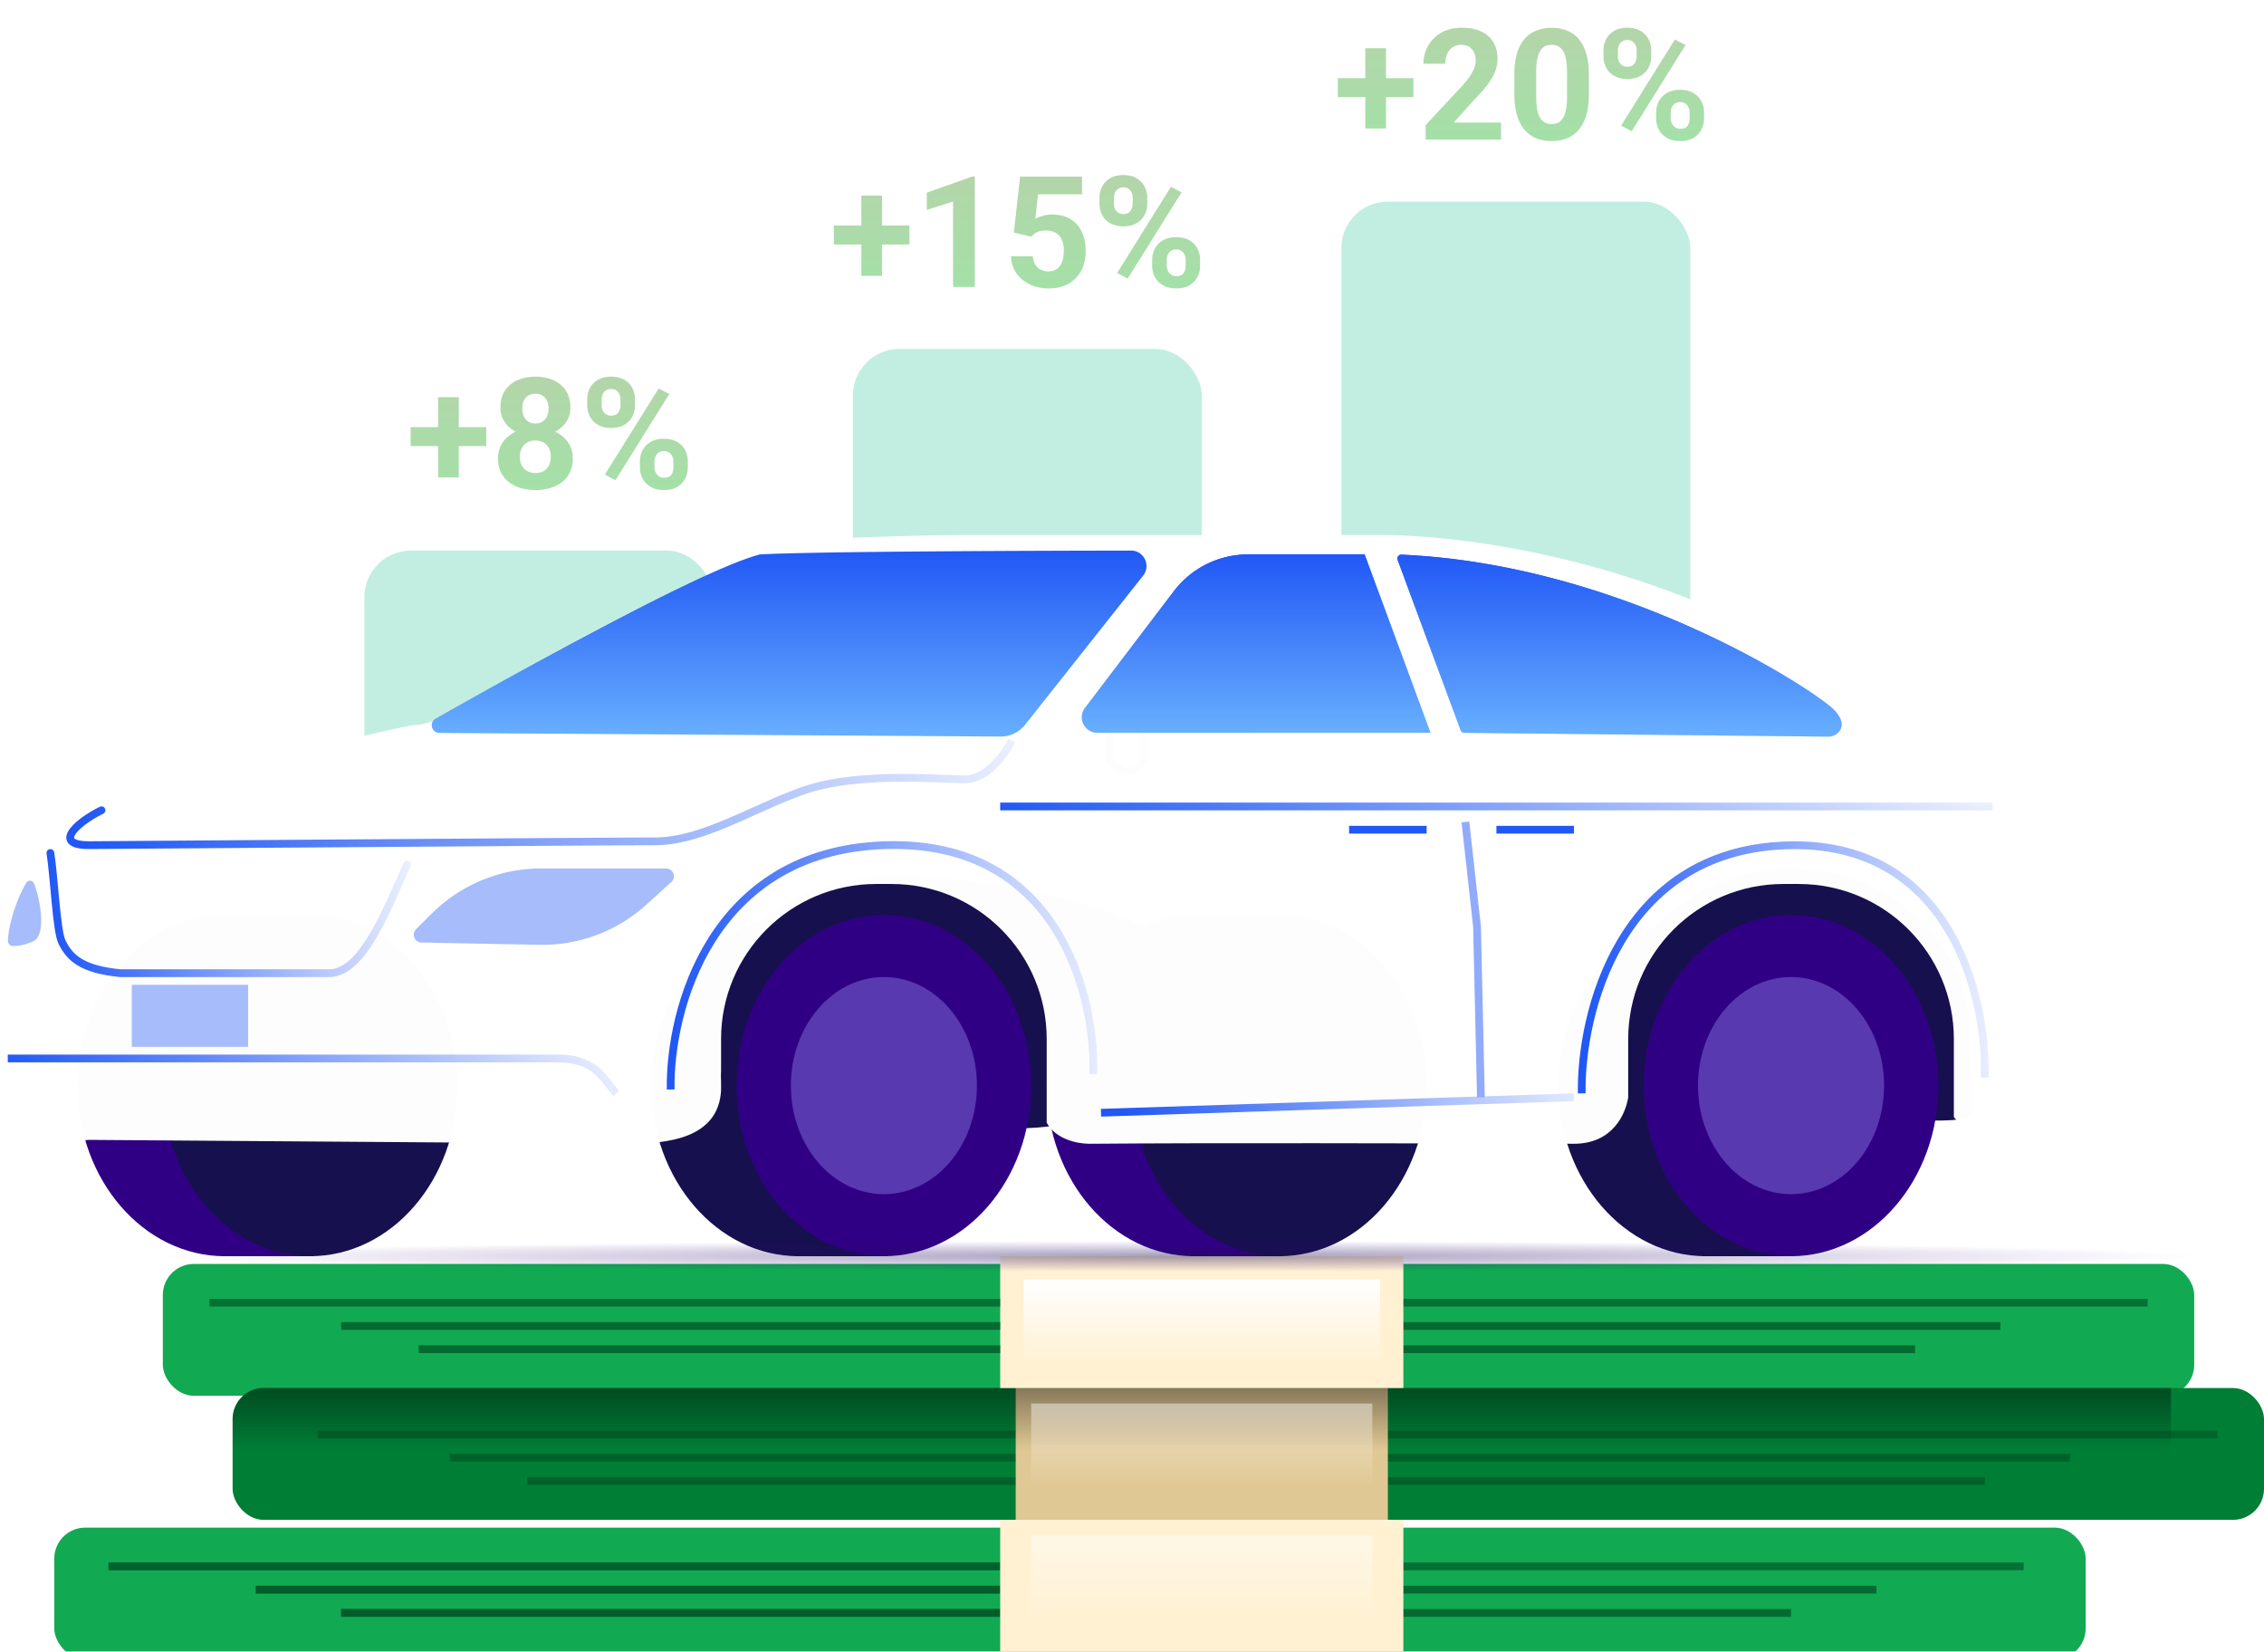 <svg width="292" height="213" fill="none" xmlns="http://www.w3.org/2000/svg"><path d="M143 97.5c0 .723 1.09 1.501 1.791 1.89a.815.815 0 00.445.103c1.297-.084 1.968-.846 2.203-1.343a.726.726 0 00.061-.312V95.5c0-.552.445-1 .998-1H160c.672 0 1.625-.47 2.21-.818a.8.8 0 00.377-.513c.174-.794.413-2.623.413-5.669 0-3.465-1.544-4.12-2.403-4.016a1.605 1.605 0 01-.195.016H152c-4.719 0-7.569 4.51-8.456 6.88a.928.928 0 00-.055.249c-.17 2.046-.489 6.088-.489 6.871z" stroke="#000"/><rect opacity=".24" x="110" y="45" width="45" height="97" rx="6" fill="#00BA82"/><rect opacity=".24" x="173" y="26" width="45" height="116" rx="6" fill="#00BA82"/><rect opacity=".24" x="47" y="71" width="45" height="71" rx="6" fill="#00BA82"/><path d="M254 133.5c0 11.874 3.703 11-9 11s-37 .874-37-11 10.297-21.5 23-21.5 23 9.626 23 21.5zm-99.5-6c0 9.941-10.297 18-23 18S92 140.941 92 131c0-9.941 10.297-18 23-18s39.5 4.559 39.5 14.5z" fill="#17104E"/><ellipse cx="220" cy="140" rx="19" ry="22" fill="#17104E"/><path d="M231.5 162h-12l-2-44h14v44z" fill="#17104E"/><ellipse cx="231" cy="140" rx="19" ry="22" fill="#300084"/><ellipse opacity=".4" cx="231" cy="140" rx="12" ry="14" fill="#938FF4"/><ellipse cx="103" cy="140" rx="19" ry="22" fill="#17104E"/><path d="M114.5 162h-12l-2-44h14v44z" fill="#17104E"/><ellipse cx="114" cy="140" rx="19" ry="22" fill="#300084"/><ellipse opacity=".4" cx="114" cy="140" rx="12" ry="14" fill="#938FF4"/><ellipse cx="154" cy="140" rx="19" ry="22" fill="#300084"/><path d="M165.5 162h-12l-2-44h14v44z" fill="#300084"/><ellipse cx="165" cy="140" rx="19" ry="22" fill="#17104E"/><ellipse cx="29" cy="140" rx="19" ry="22" fill="#300084"/><path d="M40.5 162h-12l-2-44h14v44z" fill="#300084"/><ellipse cx="40" cy="140" rx="19" ry="22" fill="#17104E"/><path opacity=".99" fill-rule="evenodd" clip-rule="evenodd" d="M93 140.651c-.369 6.136-6.808 6.849-12 6.849l-69.5-.5c-3.667.333-11-.4-11-6s.333-16.333.5-21c1.167-4.833 5.5-14.429 14.5-17 10.5-3 36.5-9.5 38-9.5 1.2 0 2.833-.667 3.5-1 12.333-7.5 39.4-22.6 49-23 9.6-.4 15.667-.5 17.5-.5h54c14.333-.167 48.8 5.3 72 28.5 2.333.167 7.3 1.6 8.5 6 1.2 4.4.5 25.167 0 35-.333 2.167-1.6 6.5-4 6.5-.99 0-1.617-.397-2-.945V134c0-11.046-8.954-20-20-20h-2c-11.046 0-20 8.954-20 20v7.5c-.333 2.167-2 6-7 6-.856 0-3.014-.006-6.076-.015-12.736-.037-41.106-.119-56.424.015-1.608 0-4.354-.606-5.5-2.717V134c0-11.046-8.954-20-20-20h-2c-11.046 0-20 8.954-20 20v4.063c-.029.434-.03.913 0 1.437v1.151z" fill="#fff"/><ellipse cx="196" cy="87.5" rx="3" ry="2.5" fill="#D9D9D9"/><path d="M103.501 102l.168.471-.168-.471zm-91.907 6.992l.003.5-.003-.5zm1.719-4.05a.5.5 0 00-.438-.899l.438.899zm116.741-9.666a12.23 12.23 0 01-2.168 2.995c-1.011 1.007-2.182 1.729-3.385 1.729v1c1.597 0 3.01-.944 4.09-2.02a13.232 13.232 0 002.357-3.256l-.894-.448zM124.501 100c-.863 0-2.158-.062-3.756-.117a107.64 107.64 0 00-5.439-.07c-3.951.062-8.394.438-11.973 1.716l.336.942c3.421-1.222 7.728-1.596 11.652-1.659 1.957-.031 3.807.016 5.389.071 1.574.054 2.905.117 3.791.117v-1zm-21.168 1.529c-3.262 1.165-6.573 2.816-9.713 4.13-3.178 1.331-6.225 2.341-9.119 2.341v1c3.106 0 6.309-1.079 9.506-2.418 3.235-1.355 6.424-2.954 9.662-4.111l-.336-.942zM84.501 108c-4.802 0-49.746.325-72.91.492l.006 1c23.17-.167 68.106-.492 72.904-.492v-1zm-72.91.492c-.604.004-1.058-.038-1.39-.11-.336-.073-.506-.168-.582-.237-.057-.051-.067-.088-.064-.139.004-.078.044-.214.173-.412.257-.395.76-.871 1.419-1.354a14.52 14.52 0 012.166-1.298l-.438-.899c-.798.389-1.617.876-2.319 1.39-.693.508-1.31 1.069-1.666 1.615-.178.273-.318.583-.334.909a1.15 1.15 0 00.393.931c.259.233.62.38 1.04.472.428.092.962.137 1.608.132l-.007-1z" fill="url(#paint0_linear_1749_25669)"/><path d="M188.381 94.177l-8.123-21.978a.498.498 0 01.488-.67c28.682 1.253 53.275 17.493 55.754 19.971 2 2 .667 3.333-.5 3.5l-47.156-.496a.5.5 0 01-.463-.327z" fill="url(#paint1_linear_1749_25669)"/><path d="M188.381 94.177l-8.123-21.978a.498.498 0 01.488-.67c28.682 1.253 53.275 17.493 55.754 19.971 2 2 .667 3.333-.5 3.5l-47.156-.496a.5.5 0 01-.463-.327z" fill="url(#paint2_linear_1749_25669)"/><path d="M184.5 94.5l-8.5-23h-15.052a12 12 0 00-9.55 4.734l-11.455 15.055c-1.002 1.317-.063 3.211 1.592 3.211H184.5z" fill="url(#paint3_linear_1749_25669)"/><path d="M184.5 94.5l-8.5-23h-15.052a12 12 0 00-9.55 4.734l-11.455 15.055c-1.002 1.317-.063 3.211 1.592 3.211H184.5z" fill="url(#paint4_linear_1749_25669)"/><path d="M145.872 71.003c-10.984.015-40.582.092-47.872.497-7.762 2.043-32.878 16.1-41.81 21.177-.887.503-.526 1.84.494 1.847l72.365.463a4 4 0 003.162-1.517l15.223-19.229c1.038-1.31.11-3.24-1.562-3.238z" fill="url(#paint5_linear_1749_25669)"/><path fill="#A6BCFB" d="M17 127h15v8H17z"/><path opacity=".4" d="M69.543 121.844l-15.195-.298c-.88-.017-1.31-1.084-.687-1.707l1.981-1.981A20 20 0 0169.784 112h16.13c.913 0 1.348 1.125.672 1.74l-3.197 2.907a20.004 20.004 0 01-13.846 5.197z" fill="#2158F5"/><path d="M257 104H129" stroke="url(#paint6_linear_1749_25669)"/><path d="M141 138.5c.333-10.167-4.6-30.3-27-29.5-22.4.8-27.667 21.333-27.5 31.5" stroke="url(#paint7_linear_1749_25669)"/><path d="M255.985 138.97c.318-10.321-4.387-30.759-25.752-29.946-21.365.812-26.388 21.656-26.229 31.976" stroke="url(#paint8_linear_1749_25669)"/><path d="M203 141.5l-61 2" stroke="url(#paint9_linear_1749_25669)"/><path d="M189 106l1.5 13.5.5 22" stroke="#90ABFA"/><path d="M184 107h-10m29 0h-10" stroke="#2158F5"/><path d="M52.5 111.5c-2.167 4.667-5.5 14-10 14h-27c-5-.5-6.5-2-7.5-4-.716-1.431-1-8.333-1.5-11.5" stroke="url(#paint10_linear_1749_25669)" stroke-linecap="round"/><path d="M79.5 141c-1.5-1.5-2.5-4.5-7.5-4.5H1" stroke="url(#paint11_linear_1749_25669)"/><path d="M4.306 121.382c1.54-.689 1.09-4.689.136-7.333-.205-.568-.805-.656-1.106-.133-.86 1.493-2.135 4.518-2.315 7.312-.025.393.218.749.612.768.588.028 1.5-.089 2.673-.614z" fill="#A6BCFB"/><path opacity=".4" d="M62.709 55.08v2.451h-9.746v-2.45h9.746zm-3.535-3.857v10.351h-2.666V51.223h2.666zm14.697 7.88c0 .892-.208 1.644-.625 2.256-.417.606-.99 1.065-1.719 1.377-.722.306-1.543.46-2.46.46-.919 0-1.742-.154-2.471-.46-.73-.312-1.306-.771-1.729-1.377-.423-.612-.635-1.364-.635-2.256 0-.598.12-1.139.362-1.62.24-.489.576-.905 1.006-1.25a4.587 4.587 0 011.533-.801 6.21 6.21 0 011.914-.284c.924 0 1.751.163 2.48.489.73.325 1.302.784 1.72 1.377.416.592.624 1.289.624 2.09zm-2.832-.185c0-.436-.085-.81-.254-1.123a1.715 1.715 0 00-.693-.733 2.092 2.092 0 00-1.045-.253 2.08 2.08 0 00-1.045.254c-.3.169-.534.413-.703.732-.163.312-.244.687-.244 1.123 0 .43.081.8.244 1.113.17.313.403.554.703.723.306.163.66.244 1.064.244s.752-.081 1.045-.244c.3-.17.528-.41.684-.723.163-.312.244-.683.244-1.113zm2.53-6.367c0 .722-.193 1.364-.577 1.924-.384.553-.918.986-1.601 1.298-.678.313-1.452.47-2.325.47-.879 0-1.66-.157-2.343-.47-.684-.312-1.218-.745-1.602-1.298-.384-.56-.576-1.202-.576-1.924 0-.86.192-1.582.576-2.168a3.693 3.693 0 011.602-1.348c.683-.306 1.458-.459 2.324-.459.879 0 1.657.153 2.334.46a3.62 3.62 0 011.601 1.347c.391.586.586 1.308.586 2.168zm-2.813.127c0-.384-.069-.716-.205-.996a1.534 1.534 0 00-.586-.664c-.248-.157-.553-.235-.918-.235-.352 0-.654.075-.908.225-.248.15-.44.368-.576.654-.13.28-.196.619-.196 1.016 0 .384.065.722.195 1.015.137.287.332.511.586.674.254.163.56.244.918.244s.661-.081.909-.244c.254-.163.446-.387.576-.674.136-.293.205-.631.205-1.015zm4.98-.41v-.752c0-.54.117-1.032.352-1.475.234-.443.58-.797 1.035-1.064.456-.267 1.016-.4 1.68-.4.683 0 1.253.133 1.709.4.462.267.807.621 1.035 1.064.234.443.351.934.351 1.475v.752c0 .527-.117 1.012-.351 1.455-.228.442-.57.797-1.025 1.064-.456.267-1.02.4-1.69.4-.677 0-1.247-.133-1.709-.4a2.665 2.665 0 01-1.035-1.064 3.062 3.062 0 01-.352-1.455zm1.866-.752v.752c0 .227.042.446.126.654.092.202.228.368.41.498.19.124.417.185.684.185.28 0 .508-.061.684-.185.176-.13.306-.296.39-.498.085-.208.127-.427.127-.654v-.752c0-.241-.045-.463-.136-.664a1.078 1.078 0 00-.4-.498c-.176-.13-.404-.196-.684-.196a1.141 1.141 0 00-1.074.693 1.7 1.7 0 00-.127.665zm4.931 8.75v-.752c0-.534.117-1.023.352-1.465.24-.443.589-.798 1.045-1.065.462-.267 1.028-.4 1.699-.4.677 0 1.243.133 1.7.4.455.267.8.622 1.034 1.065.235.443.352.93.352 1.465v.752c0 .534-.117 1.022-.352 1.465-.228.442-.57.797-1.025 1.064-.456.267-1.019.4-1.69.4-.677 0-1.246-.133-1.709-.4a2.716 2.716 0 01-1.054-1.065 3.082 3.082 0 01-.352-1.464zm1.875-.752v.752c0 .234.052.455.156.664.105.208.248.374.43.498.189.123.407.185.654.185.313 0 .557-.062.733-.185a.933.933 0 00.361-.498c.072-.209.108-.43.108-.664v-.752c0-.235-.046-.453-.137-.655a1.141 1.141 0 00-.41-.498c-.176-.13-.4-.195-.674-.195-.273 0-.501.065-.684.195-.175.124-.309.29-.4.498-.091.202-.137.42-.137.655zm1.914-8.702L79.38 61.927l-1.367-.723 6.943-11.113 1.367.722z" fill="url(#paint12_linear_1749_25669)"/><path opacity=".4" d="M117.293 29.08v2.451h-9.746v-2.45h9.746zm-3.535-3.857v10.351h-2.666V25.223h2.666zm11.972-2.471V37h-2.812V25.994l-3.379 1.074v-2.216l5.889-2.1h.302zm7.276 7.773l-2.246-.537.81-7.207h7.989v2.276h-5.674l-.352 3.154c.189-.11.475-.228.86-.352.384-.13.813-.195 1.289-.195.69 0 1.302.107 1.836.322a3.64 3.64 0 011.357.938c.378.41.664.911.859 1.504.196.592.293 1.263.293 2.012a5.54 5.54 0 01-.293 1.806 4.482 4.482 0 01-.888 1.523 4.146 4.146 0 01-1.494 1.046c-.599.253-1.309.38-2.129.38a5.83 5.83 0 01-1.778-.273 4.885 4.885 0 01-1.533-.81 4.185 4.185 0 01-1.084-1.3c-.267-.514-.407-1.1-.42-1.757h2.793c.039.403.143.752.313 1.045.175.286.407.507.693.664a2.07 2.07 0 001.006.234c.358 0 .664-.068.918-.205.254-.137.459-.326.615-.566.156-.248.27-.534.342-.86a4.69 4.69 0 00.117-1.074c0-.384-.045-.732-.137-1.045a2.228 2.228 0 00-.42-.81 1.85 1.85 0 00-.722-.528 2.524 2.524 0 00-1.006-.185c-.521 0-.925.081-1.211.244a2.92 2.92 0 00-.703.556zm8.799-4.257v-.752c0-.54.117-1.032.351-1.475.235-.443.58-.797 1.035-1.064.456-.267 1.016-.4 1.68-.4.684 0 1.253.133 1.709.4.462.267.807.621 1.035 1.064.235.443.352.934.352 1.475v.752c0 .527-.117 1.012-.352 1.455a2.596 2.596 0 01-1.025 1.064c-.456.267-1.019.4-1.69.4-.677 0-1.246-.133-1.709-.4a2.673 2.673 0 01-1.035-1.064 3.066 3.066 0 01-.351-1.455zm1.865-.752v.752c0 .227.042.445.127.654.091.202.228.368.41.498.189.124.417.185.684.185.28 0 .507-.061.683-.185.176-.13.306-.296.391-.498.084-.209.127-.427.127-.654v-.752c0-.241-.046-.463-.137-.664a1.081 1.081 0 00-.4-.498c-.176-.13-.404-.196-.684-.196a1.141 1.141 0 00-1.074.693 1.693 1.693 0 00-.127.665zm4.932 8.75v-.752c0-.534.117-1.023.351-1.465a2.733 2.733 0 011.045-1.065c.462-.267 1.029-.4 1.699-.4.677 0 1.244.133 1.699.4a2.67 2.67 0 011.036 1.065c.234.443.351.93.351 1.465v.752c0 .534-.117 1.022-.351 1.465-.228.442-.57.797-1.026 1.064-.455.267-1.019.4-1.689.4-.677 0-1.247-.133-1.709-.4a2.719 2.719 0 01-1.055-1.065 3.086 3.086 0 01-.351-1.464zm1.875-.752v.752c0 .234.052.455.156.664.104.208.247.374.429.498.189.123.407.185.655.185.312 0 .556-.062.732-.185a.937.937 0 00.362-.498c.071-.209.107-.43.107-.664v-.752c0-.235-.046-.453-.137-.655a1.141 1.141 0 00-.41-.498c-.176-.13-.4-.195-.674-.195-.273 0-.501.065-.683.195-.176.124-.31.29-.401.498-.091.202-.136.42-.136.655zm1.914-8.702l-6.944 11.114-1.367-.723 6.943-11.113 1.368.723z" fill="url(#paint13_linear_1749_25669)"/><path opacity=".4" d="M182.293 10.08v2.451h-9.746v-2.45h9.746zm-3.535-3.857v10.351h-2.666V6.223h2.666zm14.844 9.58V18h-9.727v-1.875l4.6-4.932c.462-.514.826-.966 1.093-1.357.267-.397.459-.752.577-1.065.123-.319.185-.621.185-.908 0-.43-.072-.797-.215-1.103a1.6 1.6 0 00-.635-.723c-.273-.17-.612-.254-1.015-.254-.43 0-.801.104-1.113.313a1.992 1.992 0 00-.704.869 3.224 3.224 0 00-.234 1.26h-2.822c0-.847.202-1.621.605-2.325a4.447 4.447 0 011.709-1.69c.736-.422 1.608-.634 2.617-.634.997 0 1.836.163 2.52.488.69.32 1.211.782 1.562 1.387.359.6.538 1.315.538 2.149 0 .468-.075.927-.225 1.377-.15.442-.365.885-.645 1.328a10.61 10.61 0 01-.996 1.328c-.39.449-.823.915-1.298 1.396l-2.471 2.774h6.094zM204.93 9.64v2.46c0 1.068-.114 1.99-.342 2.764-.228.768-.557 1.4-.986 1.895a3.9 3.9 0 01-1.514 1.084 5.217 5.217 0 01-1.953.351 5.743 5.743 0 01-1.602-.215 4.03 4.03 0 01-1.338-.693 4.406 4.406 0 01-1.015-1.181c-.28-.482-.495-1.055-.645-1.72-.15-.663-.224-1.425-.224-2.284V9.64c0-1.068.113-1.983.341-2.745.235-.768.563-1.396.987-1.884a3.874 3.874 0 011.523-1.074 5.216 5.216 0 011.953-.352c.573 0 1.104.075 1.592.225.495.143.941.367 1.338.673.397.306.736.7 1.016 1.182.279.475.494 1.045.644 1.709.15.658.225 1.413.225 2.266zm-2.823 2.832V9.26c0-.515-.029-.964-.087-1.348a3.98 3.98 0 00-.245-.976 2.046 2.046 0 00-.41-.665 1.496 1.496 0 00-.556-.37 1.967 1.967 0 00-.694-.118c-.319 0-.602.062-.849.186a1.585 1.585 0 00-.616.595c-.169.267-.299.625-.39 1.075-.085.442-.127.983-.127 1.62v3.214c0 .514.026.966.078 1.357.059.39.143.726.254 1.006.117.273.254.498.41.674.163.169.348.293.557.37.214.079.449.118.703.118.312 0 .589-.062.83-.185.247-.13.456-.333.625-.606.176-.28.306-.645.39-1.094.085-.449.127-.996.127-1.64zm4.698-5.205v-.752c0-.54.117-1.032.351-1.475.235-.443.58-.798 1.035-1.064.456-.267 1.016-.4 1.68-.4.684 0 1.253.133 1.709.4.462.266.807.621 1.035 1.064.235.443.352.934.352 1.475v.752c0 .527-.117 1.012-.352 1.455a2.597 2.597 0 01-1.025 1.064c-.456.267-1.019.4-1.69.4-.677 0-1.246-.133-1.709-.4a2.674 2.674 0 01-1.035-1.064 3.065 3.065 0 01-.351-1.455zm1.865-.752v.752c0 .227.042.446.127.654.091.202.228.368.41.498.189.124.417.185.684.185.28 0 .507-.061.683-.185.176-.13.306-.296.391-.498.084-.208.127-.427.127-.654v-.752c0-.241-.046-.463-.137-.664a1.081 1.081 0 00-.4-.498c-.176-.13-.404-.196-.684-.196-.26 0-.482.065-.664.196a1.14 1.14 0 00-.41.498 1.694 1.694 0 00-.127.664zm4.932 8.75v-.752c0-.534.117-1.022.351-1.465a2.733 2.733 0 011.045-1.065c.462-.267 1.029-.4 1.699-.4.677 0 1.244.133 1.699.4a2.67 2.67 0 011.036 1.065c.234.443.351.93.351 1.465v.752a3.08 3.08 0 01-.351 1.464 2.6 2.6 0 01-1.026 1.065c-.455.267-1.019.4-1.689.4-.677 0-1.247-.133-1.709-.4a2.719 2.719 0 01-1.055-1.065 3.086 3.086 0 01-.351-1.464zm1.875-.752v.752c0 .234.052.455.156.664.104.208.247.374.429.498.189.123.407.185.655.185.312 0 .556-.062.732-.185a.937.937 0 00.362-.498c.071-.209.107-.43.107-.664v-.752c0-.235-.046-.453-.137-.655a1.141 1.141 0 00-.41-.498c-.176-.13-.4-.195-.674-.195-.273 0-.501.065-.683.195-.176.124-.31.29-.401.498-.091.202-.136.42-.136.655zm1.914-8.701l-6.944 11.113-1.367-.723 6.943-11.113 1.368.723z" fill="url(#paint14_linear_1749_25669)"/><g filter="url(#filter0_i_1749_25669)"><rect x="21" y="162" width="262" height="17" rx="4" fill="#12A953"/></g><rect x="30" y="179" width="262" height="17" rx="4" fill="#007E36"/><path opacity=".7" d="M41 185h102" stroke="#015B27"/><path opacity=".8" d="M58 188h85m-75 3h75" stroke="#015B27"/><path opacity=".7" d="M286 185H171m106-17H162" stroke="#015B27"/><path opacity=".8" d="M267 188h-96m87-17h-96m94 20h-85m76-17h-85" stroke="#015B27"/><path fill="#E0C894" d="M131 179h48v17h-48z"/><g filter="url(#filter1_i_1749_25669)"><rect x="7" y="196" width="262" height="17" rx="4" fill="#12A953"/></g><path opacity=".7" d="M14 202h115" stroke="#015B27"/><path opacity=".8" d="M33 205h96m-85 3h85" stroke="#015B27"/><path opacity=".7" d="M14 202h115m132 0H146" stroke="#015B27"/><path opacity=".8" d="M33 205h96m113 0h-96m-102 3h85m102 0h-85" stroke="#015B27"/><path opacity=".4" d="M30 183a4 4 0 014-4h246v8H30v-4z" fill="url(#paint15_linear_1749_25669)"/><path fill="#FFF1D2" d="M129 162h52v17h-52zm0 34h52v17h-52z"/><rect opacity=".4" x="21" y="160" width="262" height="4" rx="2" fill="url(#paint16_radial_1749_25669)"/><path opacity=".7" d="M27 168h102" stroke="#015B27"/><path opacity=".8" d="M44 171h85m-75 3h75" stroke="#015B27"/><path fill="url(#paint17_linear_1749_25669)" d="M132 165h46v11h-46z"/><path opacity=".45" fill="url(#paint18_linear_1749_25669)" d="M133 181h44v11h-44z"/><path opacity=".45" fill="url(#paint19_linear_1749_25669)" d="M133 198h44v11h-44z"/><defs><linearGradient id="paint0_linear_1749_25669" x1="11.001" y1="109" x2="140.001" y2="81" gradientUnits="userSpaceOnUse"><stop stop-color="#2158F5"/><stop offset="1" stop-color="#2158F5" stop-opacity="0"/></linearGradient><linearGradient id="paint1_linear_1749_25669" x1="208.764" y1="71.5" x2="208.764" y2="95" gradientUnits="userSpaceOnUse"><stop stop-color="#2158F5"/><stop offset="1" stop-color="#255BF5" stop-opacity=".21"/></linearGradient><linearGradient id="paint2_linear_1749_25669" x1="208.764" y1="71.5" x2="208.764" y2="95" gradientUnits="userSpaceOnUse"><stop stop-color="#2158F5"/><stop offset="1" stop-color="#68AFFF"/></linearGradient><linearGradient id="paint3_linear_1749_25669" x1="161" y1="71.5" x2="161" y2="94.5" gradientUnits="userSpaceOnUse"><stop stop-color="#2158F5"/><stop offset="1" stop-color="#255BF5" stop-opacity=".21"/></linearGradient><linearGradient id="paint4_linear_1749_25669" x1="161" y1="71.5" x2="161" y2="94.5" gradientUnits="userSpaceOnUse"><stop stop-color="#2158F5"/><stop offset="1" stop-color="#68AFFF"/></linearGradient><linearGradient id="paint5_linear_1749_25669" x1="101.5" y1="71" x2="101.5" y2="95" gradientUnits="userSpaceOnUse"><stop stop-color="#2158F5"/><stop offset="1" stop-color="#68AFFF"/></linearGradient><linearGradient id="paint6_linear_1749_25669" x1="131.051" y1="105.001" x2="144.575" y2="63.258" gradientUnits="userSpaceOnUse"><stop stop-color="#2158F5"/><stop offset="1" stop-color="#2158F5" stop-opacity="0"/></linearGradient><linearGradient id="paint7_linear_1749_25669" x1="87.37" y1="140.518" x2="147.903" y2="137.993" gradientUnits="userSpaceOnUse"><stop stop-color="#2158F5"/><stop offset="1" stop-color="#2158F5" stop-opacity="0"/></linearGradient><linearGradient id="paint8_linear_1749_25669" x1="204.833" y1="141.018" x2="262.581" y2="138.755" gradientUnits="userSpaceOnUse"><stop stop-color="#2158F5"/><stop offset="1" stop-color="#2158F5" stop-opacity="0"/></linearGradient><linearGradient id="paint9_linear_1749_25669" x1="142.978" y1="139.502" x2="197.674" y2="112.683" gradientUnits="userSpaceOnUse"><stop stop-color="#2158F5"/><stop offset="1" stop-color="#2158F5" stop-opacity="0"/></linearGradient><linearGradient id="paint10_linear_1749_25669" x1="7.237" y1="125.509" x2="58.139" y2="121.866" gradientUnits="userSpaceOnUse"><stop stop-color="#2158F5"/><stop offset="1" stop-color="#2158F5" stop-opacity="0"/></linearGradient><linearGradient id="paint11_linear_1749_25669" x1="2.258" y1="141.003" x2="76.442" y2="109.796" gradientUnits="userSpaceOnUse"><stop stop-color="#2158F5"/><stop offset="1" stop-color="#2158F5" stop-opacity="0"/></linearGradient><linearGradient id="paint12_linear_1749_25669" x1="71" y1="45" x2="71" y2="66" gradientUnits="userSpaceOnUse"><stop stop-color="#4A9029"/><stop offset="1" stop-color="#15B725"/></linearGradient><linearGradient id="paint13_linear_1749_25669" x1="139" y1="19" x2="139" y2="40" gradientUnits="userSpaceOnUse"><stop stop-color="#4A9029"/><stop offset="1" stop-color="#15B725"/></linearGradient><linearGradient id="paint14_linear_1749_25669" x1="204" y1="0" x2="204" y2="21" gradientUnits="userSpaceOnUse"><stop stop-color="#4A9029"/><stop offset="1" stop-color="#15B725"/></linearGradient><linearGradient id="paint15_linear_1749_25669" x1="155" y1="179" x2="155" y2="187" gradientUnits="userSpaceOnUse"><stop/><stop offset="1" stop-opacity="0"/></linearGradient><linearGradient id="paint17_linear_1749_25669" x1="155" y1="165" x2="155" y2="176" gradientUnits="userSpaceOnUse"><stop stop-color="#fff"/><stop offset="1" stop-color="#fff" stop-opacity="0"/></linearGradient><linearGradient id="paint18_linear_1749_25669" x1="155" y1="181" x2="155" y2="192" gradientUnits="userSpaceOnUse"><stop stop-color="#fff"/><stop offset="1" stop-color="#fff" stop-opacity="0"/></linearGradient><linearGradient id="paint19_linear_1749_25669" x1="155" y1="198" x2="155" y2="209" gradientUnits="userSpaceOnUse"><stop stop-color="#fff"/><stop offset="1" stop-color="#fff" stop-opacity="0"/></linearGradient><filter id="filter0_i_1749_25669" x="21" y="162" width="262" height="18" filterUnits="userSpaceOnUse" color-interpolation-filters="sRGB"><feFlood flood-opacity="0" result="BackgroundImageFix"/><feBlend in="SourceGraphic" in2="BackgroundImageFix" result="shape"/><feColorMatrix in="SourceAlpha" values="0 0 0 0 0 0 0 0 0 0 0 0 0 0 0 0 0 0 127 0" result="hardAlpha"/><feOffset dy="1"/><feGaussianBlur stdDeviation=".5"/><feComposite in2="hardAlpha" operator="arithmetic" k2="-1" k3="1"/><feColorMatrix values="0 0 0 0 0.362 0 0 0 0 1 0 0 0 0 0.637 0 0 0 0.5 0"/><feBlend in2="shape" result="effect1_innerShadow_1749_25669"/></filter><filter id="filter1_i_1749_25669" x="7" y="196" width="262" height="18" filterUnits="userSpaceOnUse" color-interpolation-filters="sRGB"><feFlood flood-opacity="0" result="BackgroundImageFix"/><feBlend in="SourceGraphic" in2="BackgroundImageFix" result="shape"/><feColorMatrix in="SourceAlpha" values="0 0 0 0 0 0 0 0 0 0 0 0 0 0 0 0 0 0 127 0" result="hardAlpha"/><feOffset dy="1"/><feGaussianBlur stdDeviation=".5"/><feComposite in2="hardAlpha" operator="arithmetic" k2="-1" k3="1"/><feColorMatrix values="0 0 0 0 0.362 0 0 0 0 1 0 0 0 0 0.637 0 0 0 0.5 0"/><feBlend in2="shape" result="effect1_innerShadow_1749_25669"/></filter><radialGradient id="paint16_radial_1749_25669" cx="0" cy="0" r="1" gradientUnits="userSpaceOnUse" gradientTransform="matrix(0 2 -131 0 152 162)"><stop stop-color="#17104E"/><stop offset="1" stop-color="#300084" stop-opacity="0"/></radialGradient></defs></svg>